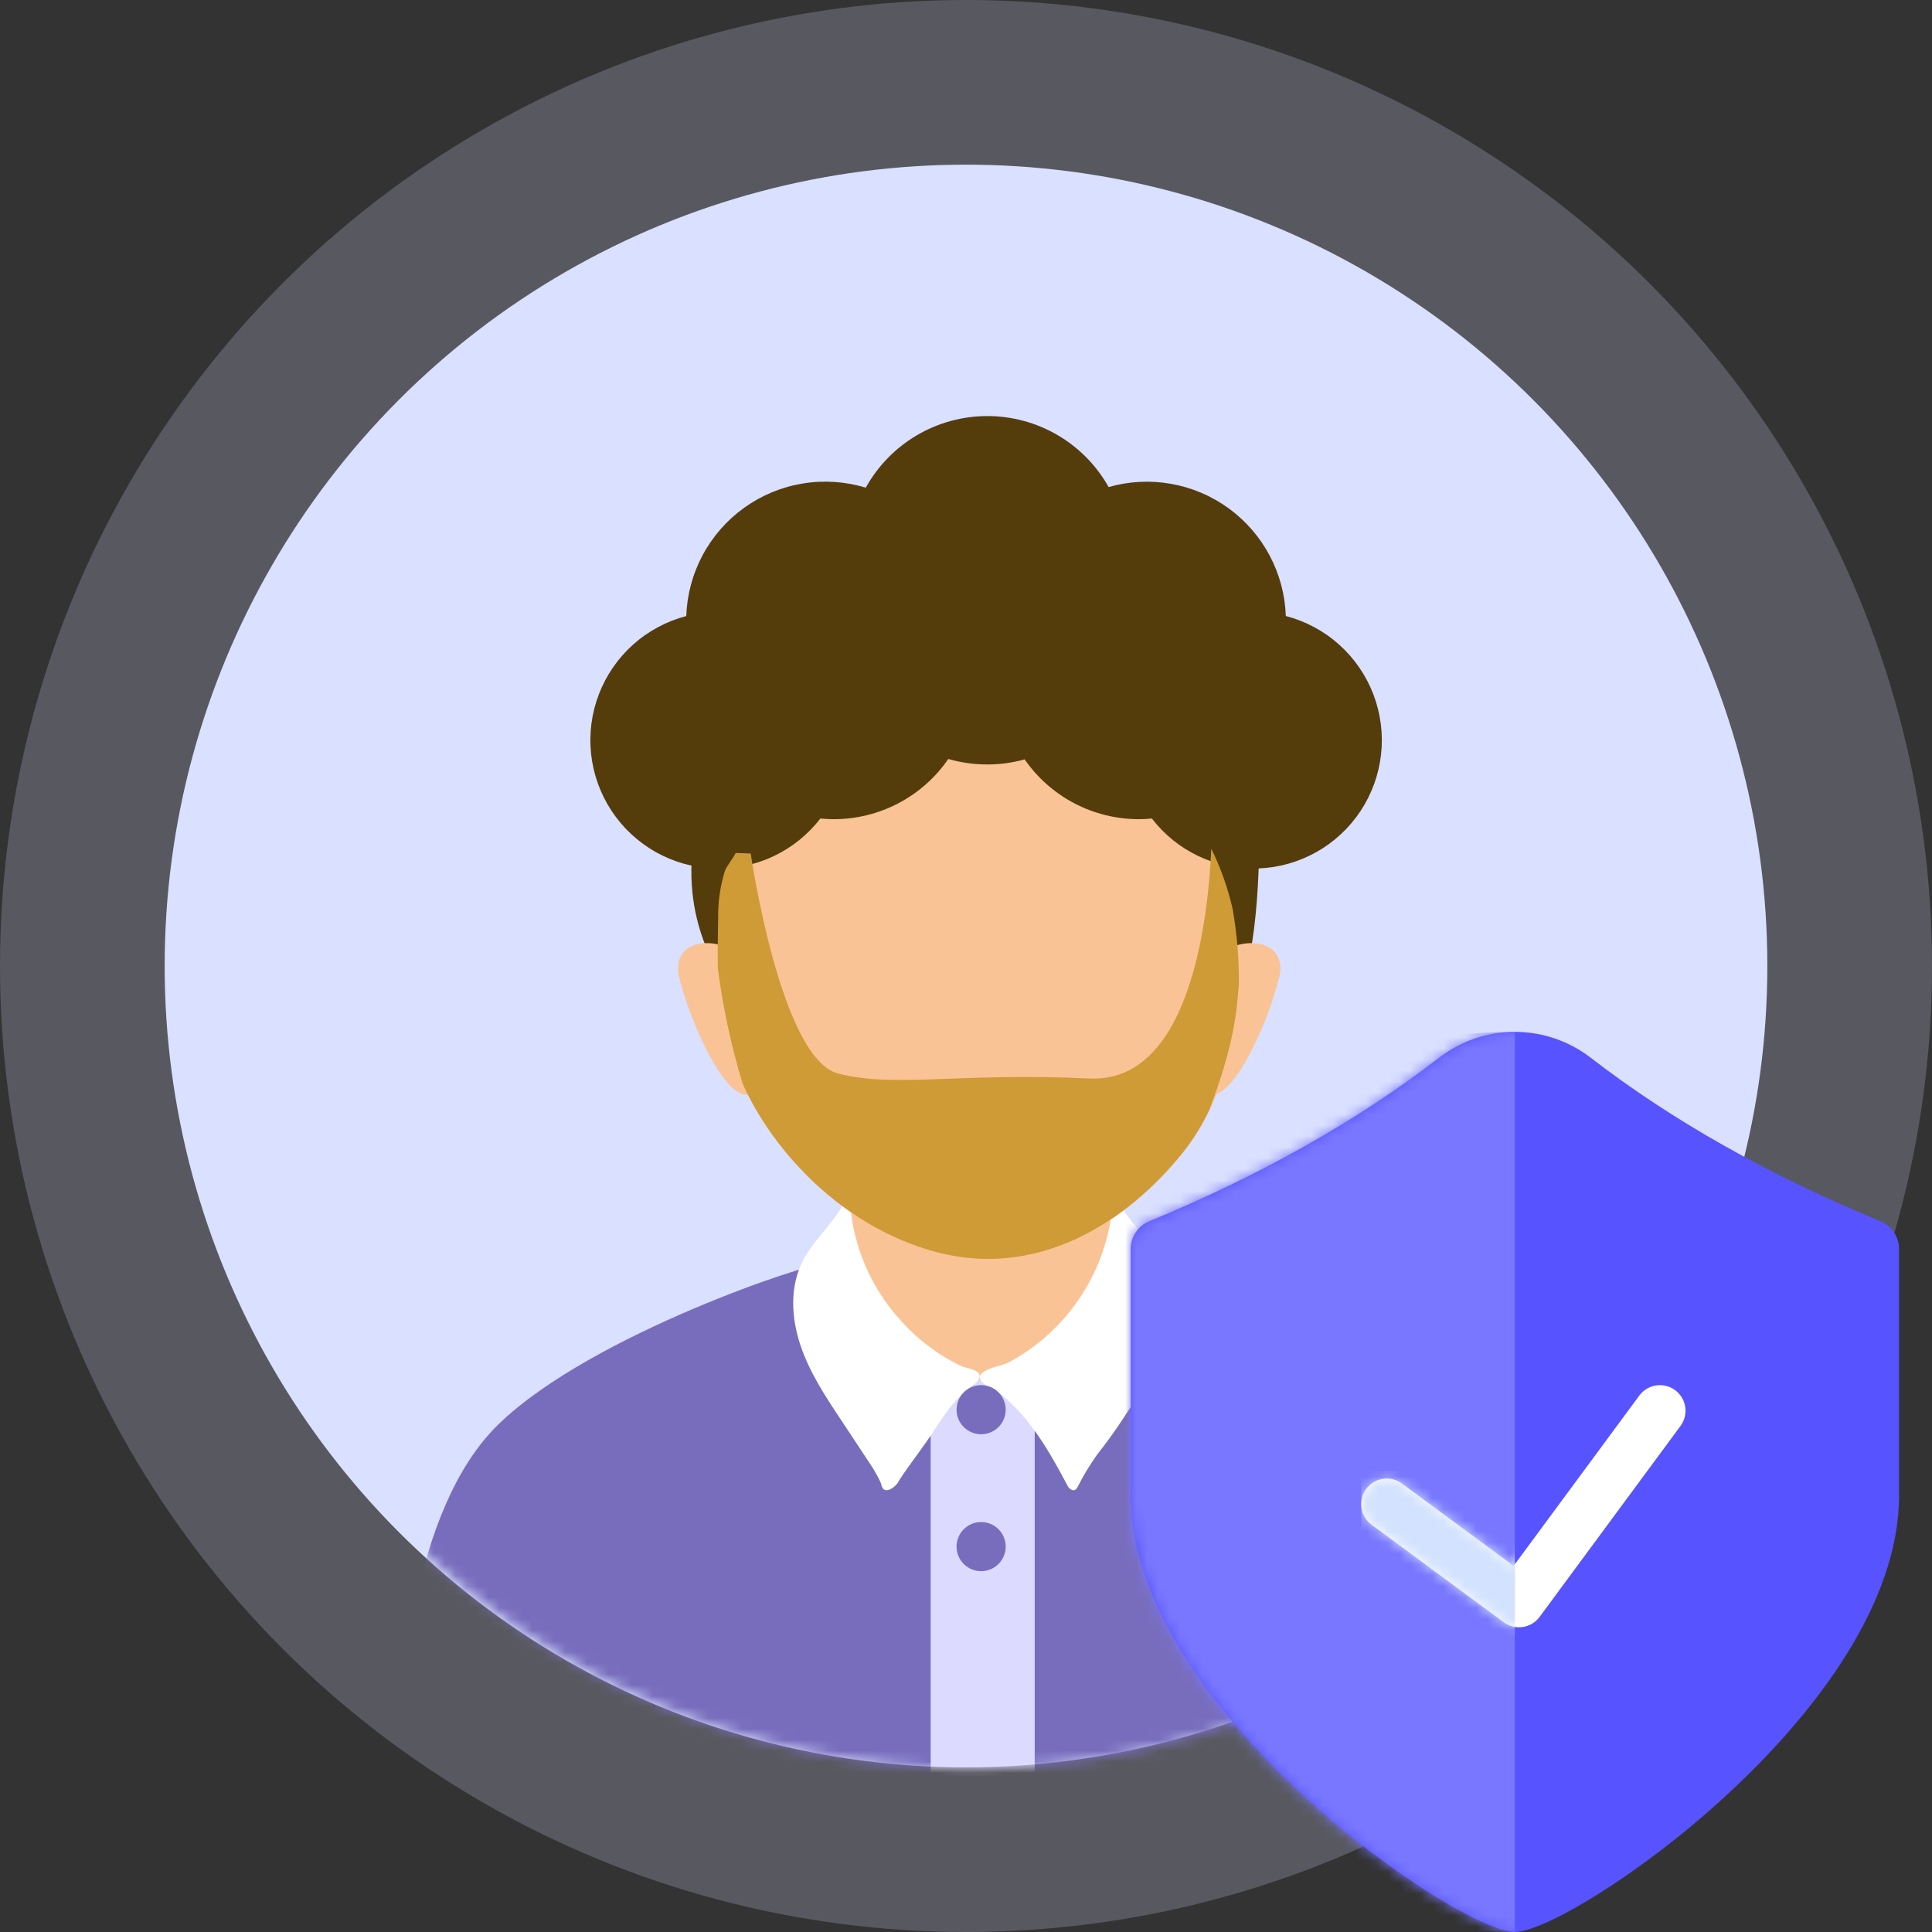 <svg width="176" height="176" viewBox="0 0 176 176" fill="none" xmlns="http://www.w3.org/2000/svg">
<rect x="0" y="0" width="176" height="176" fill="#333333" stroke="none"/>
<circle cx="88" cy="88" r="88" fill="#DAE0FF" fill-opacity="0.22"/>
<circle cx="88" cy="88" r="73" fill="#DAE0FF"/>
<mask id="mask0_2595_3513" style="mask-type:alpha" maskUnits="userSpaceOnUse" x="15" y="14" width="147" height="148">
<circle cx="88.5" cy="88.039" r="73.052" fill="#DAFFEF"/>
</mask>
<g mask="url(#mask0_2595_3513)">
<path d="M133.012 129.735C124.463 121.445 105.041 114.815 104.841 115.278C104.642 115.742 100.041 117.232 89.507 117.242C79.328 117.242 74.786 115.722 74.592 115.278C74.397 114.835 53.973 121.455 45.424 129.735C37.343 137.577 36.401 154.76 35.903 161.739H142.558C142.06 154.76 141.093 137.577 133.012 129.735Z" fill="#786DBD"/>
<path d="M84.781 125.024H94.258V161.739H84.781V125.024Z" fill="#DDDAFF"/>
<path d="M101.317 102.611C101.317 102.611 102.035 96.529 102.204 96.091C101.915 96.3 101.097 96.739 100.813 96.963C99.009 98.394 94.253 98.882 89.402 98.773C84.557 98.882 79.801 98.394 77.996 96.963C77.712 96.739 76.895 96.3 76.606 96.091C76.775 96.529 77.498 102.616 77.493 102.611C77.672 113.748 75.638 115.348 74.626 119.007C77.852 124.8 82.533 119.007 85.763 124.795C86.456 126.046 92.353 126.046 93.046 124.795C96.272 118.997 100.958 124.795 104.183 119.007C103.176 115.348 101.137 113.748 101.317 102.611Z" fill="#FAC396"/>
<path d="M77.388 108.254C77.383 112.788 79.105 117.153 82.204 120.462C83.721 122.122 85.541 123.476 87.568 124.45C88.066 124.675 89.562 124.774 89.188 125.607C89.054 125.844 88.86 126.042 88.625 126.18C87.129 127.237 86.107 128.743 85.135 130.248C84.108 131.843 82.937 133.279 81.91 134.859C81.717 135.252 81.385 135.56 80.978 135.722C80.305 135.891 80.35 135.308 80.185 134.959C79.896 134.361 79.563 133.787 79.188 133.239L76.695 129.47C75.235 127.277 73.759 125.054 72.922 122.561C72.084 120.069 71.925 117.222 73.131 114.874C74.218 112.726 76.297 111.17 77.184 108.937" fill="white"/>
<path d="M101.426 108.254C101.41 111.492 100.526 114.667 98.865 117.448C97.204 120.228 94.828 122.512 91.985 124.062C91.237 124.465 90.285 124.49 89.582 124.994C88.435 125.816 90.549 126.489 91.122 126.958C93.889 129.211 95.609 132.247 97.269 135.378C97.403 135.642 97.767 135.876 97.987 135.692C98.058 135.633 98.115 135.56 98.156 135.477C98.67 134.459 99.259 133.479 99.916 132.546C100.703 131.549 101.466 130.502 102.164 129.455C103.62 127.262 105.095 125.039 105.938 122.546C106.78 120.054 106.935 117.207 105.723 114.859C104.642 112.711 102.558 111.155 101.671 108.922" fill="white"/>
<path d="M87.139 128.419C87.139 128.713 87.197 129.004 87.31 129.276C87.422 129.547 87.587 129.794 87.795 130.002C88.003 130.21 88.249 130.375 88.521 130.487C88.793 130.6 89.084 130.658 89.378 130.658C89.672 130.658 89.963 130.6 90.234 130.487C90.506 130.375 90.753 130.21 90.961 130.002C91.168 129.794 91.333 129.547 91.446 129.276C91.558 129.004 91.616 128.713 91.616 128.419C91.616 128.125 91.558 127.834 91.446 127.562C91.333 127.291 91.168 127.044 90.961 126.836C90.753 126.628 90.506 126.463 90.234 126.351C89.963 126.238 89.672 126.18 89.378 126.18C89.084 126.18 88.793 126.238 88.521 126.351C88.249 126.463 88.003 126.628 87.795 126.836C87.587 127.044 87.422 127.291 87.31 127.562C87.197 127.834 87.139 128.125 87.139 128.419Z" fill="#786DBD"/>
<path d="M87.139 140.892C87.139 141.186 87.197 141.477 87.31 141.748C87.422 142.02 87.587 142.267 87.795 142.475C88.003 142.683 88.249 142.848 88.521 142.96C88.793 143.073 89.084 143.131 89.378 143.131C89.672 143.131 89.963 143.073 90.234 142.96C90.506 142.848 90.753 142.683 90.961 142.475C91.168 142.267 91.333 142.02 91.446 141.748C91.558 141.477 91.616 141.186 91.616 140.892C91.616 140.598 91.558 140.307 91.446 140.035C91.333 139.763 91.168 139.517 90.961 139.309C90.753 139.101 90.506 138.936 90.234 138.823C89.963 138.711 89.672 138.653 89.378 138.653C89.084 138.653 88.793 138.711 88.521 138.823C88.249 138.936 88.003 139.101 87.795 139.309C87.587 139.517 87.422 139.763 87.31 140.035C87.197 140.307 87.139 140.598 87.139 140.892Z" fill="#786DBD"/>
<path d="M65.384 88.334C65.384 88.334 60.579 81.419 64.557 71.694C68.535 61.968 88.924 55.741 88.924 55.741L114.208 63.932C114.208 63.932 116.611 88.857 111.058 93.369C105.504 97.88 65.384 88.334 65.384 88.334Z" fill="#553C0B"/>
<path d="M67.438 98.199C69.976 104.251 75.988 111.161 84.323 113.778C94.542 117.018 102.947 111.006 107.753 105.029C112.807 98.748 113.301 89.869 112.015 82.825C111.088 77.741 108.725 72.357 102.872 69.41C98.749 67.342 93.4 66.808 88.415 67.332C83.43 67.855 78.754 69.326 74.318 71.061C72.458 71.783 70.778 72.902 69.396 74.341C68.014 75.78 66.963 77.503 66.317 79.391C65.895 80.775 65.693 82.216 65.718 83.663C65.629 88.169 65.514 93.598 67.438 98.199Z" fill="#FAC396"/>
<path d="M63.988 94.874C65.653 98.413 67.936 101.554 69.651 98.528C70.648 96.798 69.926 94.405 69.352 92.671C68.854 91.145 68.699 88.842 67.857 87.541C66.361 85.323 61.197 85.048 61.815 88.817C62.336 90.903 63.064 92.932 63.988 94.874ZM114.417 94.874C112.752 98.413 110.469 101.554 108.754 98.528C107.757 96.798 108.48 94.405 109.053 92.671C109.552 91.145 109.707 88.842 110.549 87.541C112.02 85.323 117.209 85.048 116.586 88.817C116.07 90.904 115.343 92.933 114.417 94.874Z" fill="#FAC396"/>
<path d="M117.134 56.12C117.069 54.197 116.567 52.313 115.665 50.613C114.763 48.913 113.485 47.441 111.929 46.308C110.373 45.176 108.58 44.413 106.685 44.077C104.79 43.741 102.843 43.841 100.993 44.37C99.889 42.404 98.281 40.767 96.333 39.63C94.386 38.493 92.17 37.897 89.915 37.902C87.66 37.908 85.447 38.516 83.505 39.662C81.563 40.809 79.963 42.453 78.869 44.425C77.01 43.86 75.046 43.73 73.128 44.045C71.21 44.36 69.391 45.112 67.811 46.242C66.23 47.373 64.931 48.852 64.013 50.564C63.095 52.277 62.584 54.178 62.518 56.12C60.718 56.59 59.056 57.483 57.671 58.723C56.285 59.964 55.216 61.518 54.552 63.255C53.887 64.993 53.647 66.863 53.851 68.712C54.054 70.561 54.697 72.335 55.724 73.885C56.75 75.436 58.133 76.72 59.755 77.629C61.378 78.538 63.194 79.047 65.053 79.114C66.911 79.18 68.759 78.802 70.443 78.011C72.126 77.22 73.596 76.039 74.731 74.565C75.126 74.605 75.522 74.625 75.918 74.625C77.977 74.632 80.007 74.136 81.832 73.18C83.656 72.225 85.22 70.838 86.386 69.141C87.547 69.475 88.748 69.643 89.956 69.64C91.1 69.639 92.239 69.484 93.341 69.176C94.505 70.858 96.06 72.232 97.872 73.181C99.684 74.13 101.699 74.625 103.745 74.625C104.141 74.625 104.537 74.605 104.931 74.565C106.066 76.039 107.536 77.22 109.22 78.011C110.903 78.802 112.751 79.18 114.61 79.114C116.469 79.047 118.285 78.538 119.907 77.629C121.53 76.72 122.912 75.436 123.939 73.885C124.966 72.335 125.608 70.561 125.812 68.712C126.015 66.863 125.775 64.993 125.111 63.255C124.446 61.518 123.377 59.964 121.991 58.723C120.606 57.483 118.944 56.59 117.144 56.12H117.134Z" fill="#553C0B"/>
<path d="M112.294 82.826C111.863 80.917 111.209 79.067 110.345 77.312C110.061 83.753 108.406 98.703 99.223 98.249C87.418 97.676 81.636 99.137 76.367 97.801C71.097 96.465 68.39 77.756 68.39 77.756L67.019 77.701C66.675 78.384 66.217 78.837 66.022 79.381C65.601 80.765 65.399 82.207 65.424 83.653C65.394 85.099 65.364 86.644 65.394 88.214C65.853 91.76 66.604 95.261 67.638 98.683C70.285 104.61 76.187 111.206 84.298 113.773C94.517 117.013 102.922 111.001 107.728 105.024C108.697 103.807 109.52 102.48 110.18 101.071C112.578 94.785 112.673 91.734 112.857 89.685C112.882 87.386 112.693 85.09 112.294 82.826Z" fill="#CF9B36"/>
</g>
<path d="M171.304 111.252C161.21 107.09 152.301 102.068 144.924 96.368C142.936 94.832 140.503 94 138.001 94C135.498 94 133.065 94.832 131.078 96.368C123.701 102.066 114.791 107.09 104.696 111.252C104.197 111.455 103.769 111.804 103.466 112.254C103.164 112.704 103.002 113.234 103 113.778V136.237C103 155.675 132.873 176 138 176C143.127 176 173 155.673 173 136.237V113.778C172.998 113.234 172.836 112.704 172.534 112.254C172.231 111.804 171.803 111.455 171.304 111.252Z" fill="#5653FF"/>
<mask id="mask1_2595_3513" style="mask-type:alpha" maskUnits="userSpaceOnUse" x="103" y="94" width="70" height="82">
<path d="M171.304 111.252C161.21 107.09 152.301 102.068 144.924 96.368C142.936 94.832 140.503 94 138.001 94C135.498 94 133.065 94.832 131.078 96.368C123.701 102.066 114.791 107.09 104.696 111.252C104.197 111.455 103.769 111.804 103.466 112.254C103.164 112.704 103.002 113.234 103 113.778V136.237C103 155.675 132.873 176 138 176C143.127 176 173 155.673 173 136.237V113.778C172.998 113.234 172.836 112.704 172.534 112.254C172.231 111.804 171.803 111.455 171.304 111.252Z" fill="#5A98F1"/>
</mask>
<g mask="url(#mask1_2595_3513)">
<path d="M138 176C132.222 176 126.5 174.94 121.162 172.879C115.824 170.819 110.973 167.799 106.887 163.991C102.802 160.184 99.561 155.664 97.349 150.69C95.138 145.716 94 140.384 94 135C94 129.616 95.138 124.284 97.349 119.31C99.561 114.336 102.802 109.816 106.887 106.009C110.973 102.201 115.824 99.181 121.162 97.121C126.5 95.061 132.222 94 138 94L138 135L138 176Z" fill="#7976FF"/>
</g>
<path fill-rule="evenodd" clip-rule="evenodd" d="M152.598 126.639C151.562 125.874 150.102 126.094 149.337 127.131L137.886 142.65L127.717 135.146C126.68 134.381 125.22 134.601 124.456 135.638C123.691 136.674 123.911 138.134 124.947 138.899L136.993 147.787C138.029 148.552 139.489 148.332 140.254 147.295C140.256 147.292 140.259 147.288 140.262 147.284L153.09 129.9C153.855 128.864 153.635 127.404 152.598 126.639Z" fill="white"/>
<mask id="mask2_2595_3513" style="mask-type:alpha" maskUnits="userSpaceOnUse" x="124" y="125" width="30" height="24">
<path fill-rule="evenodd" clip-rule="evenodd" d="M152.952 126.16C151.916 125.395 150.456 125.615 149.691 126.652L137.886 142.65L127.717 135.146C126.68 134.381 125.22 134.601 124.456 135.638C123.691 136.674 123.911 138.134 124.947 138.899L136.993 147.787L136.993 147.787C138.029 148.552 139.489 148.332 140.254 147.295C140.256 147.292 140.258 147.289 140.26 147.286L153.444 129.421C154.208 128.385 153.988 126.925 152.952 126.16Z" fill="white"/>
</mask>
<g mask="url(#mask2_2595_3513)">
<rect x="124" y="134" width="14" height="15" fill="#D3E2FF"/>
</g>
</svg>

